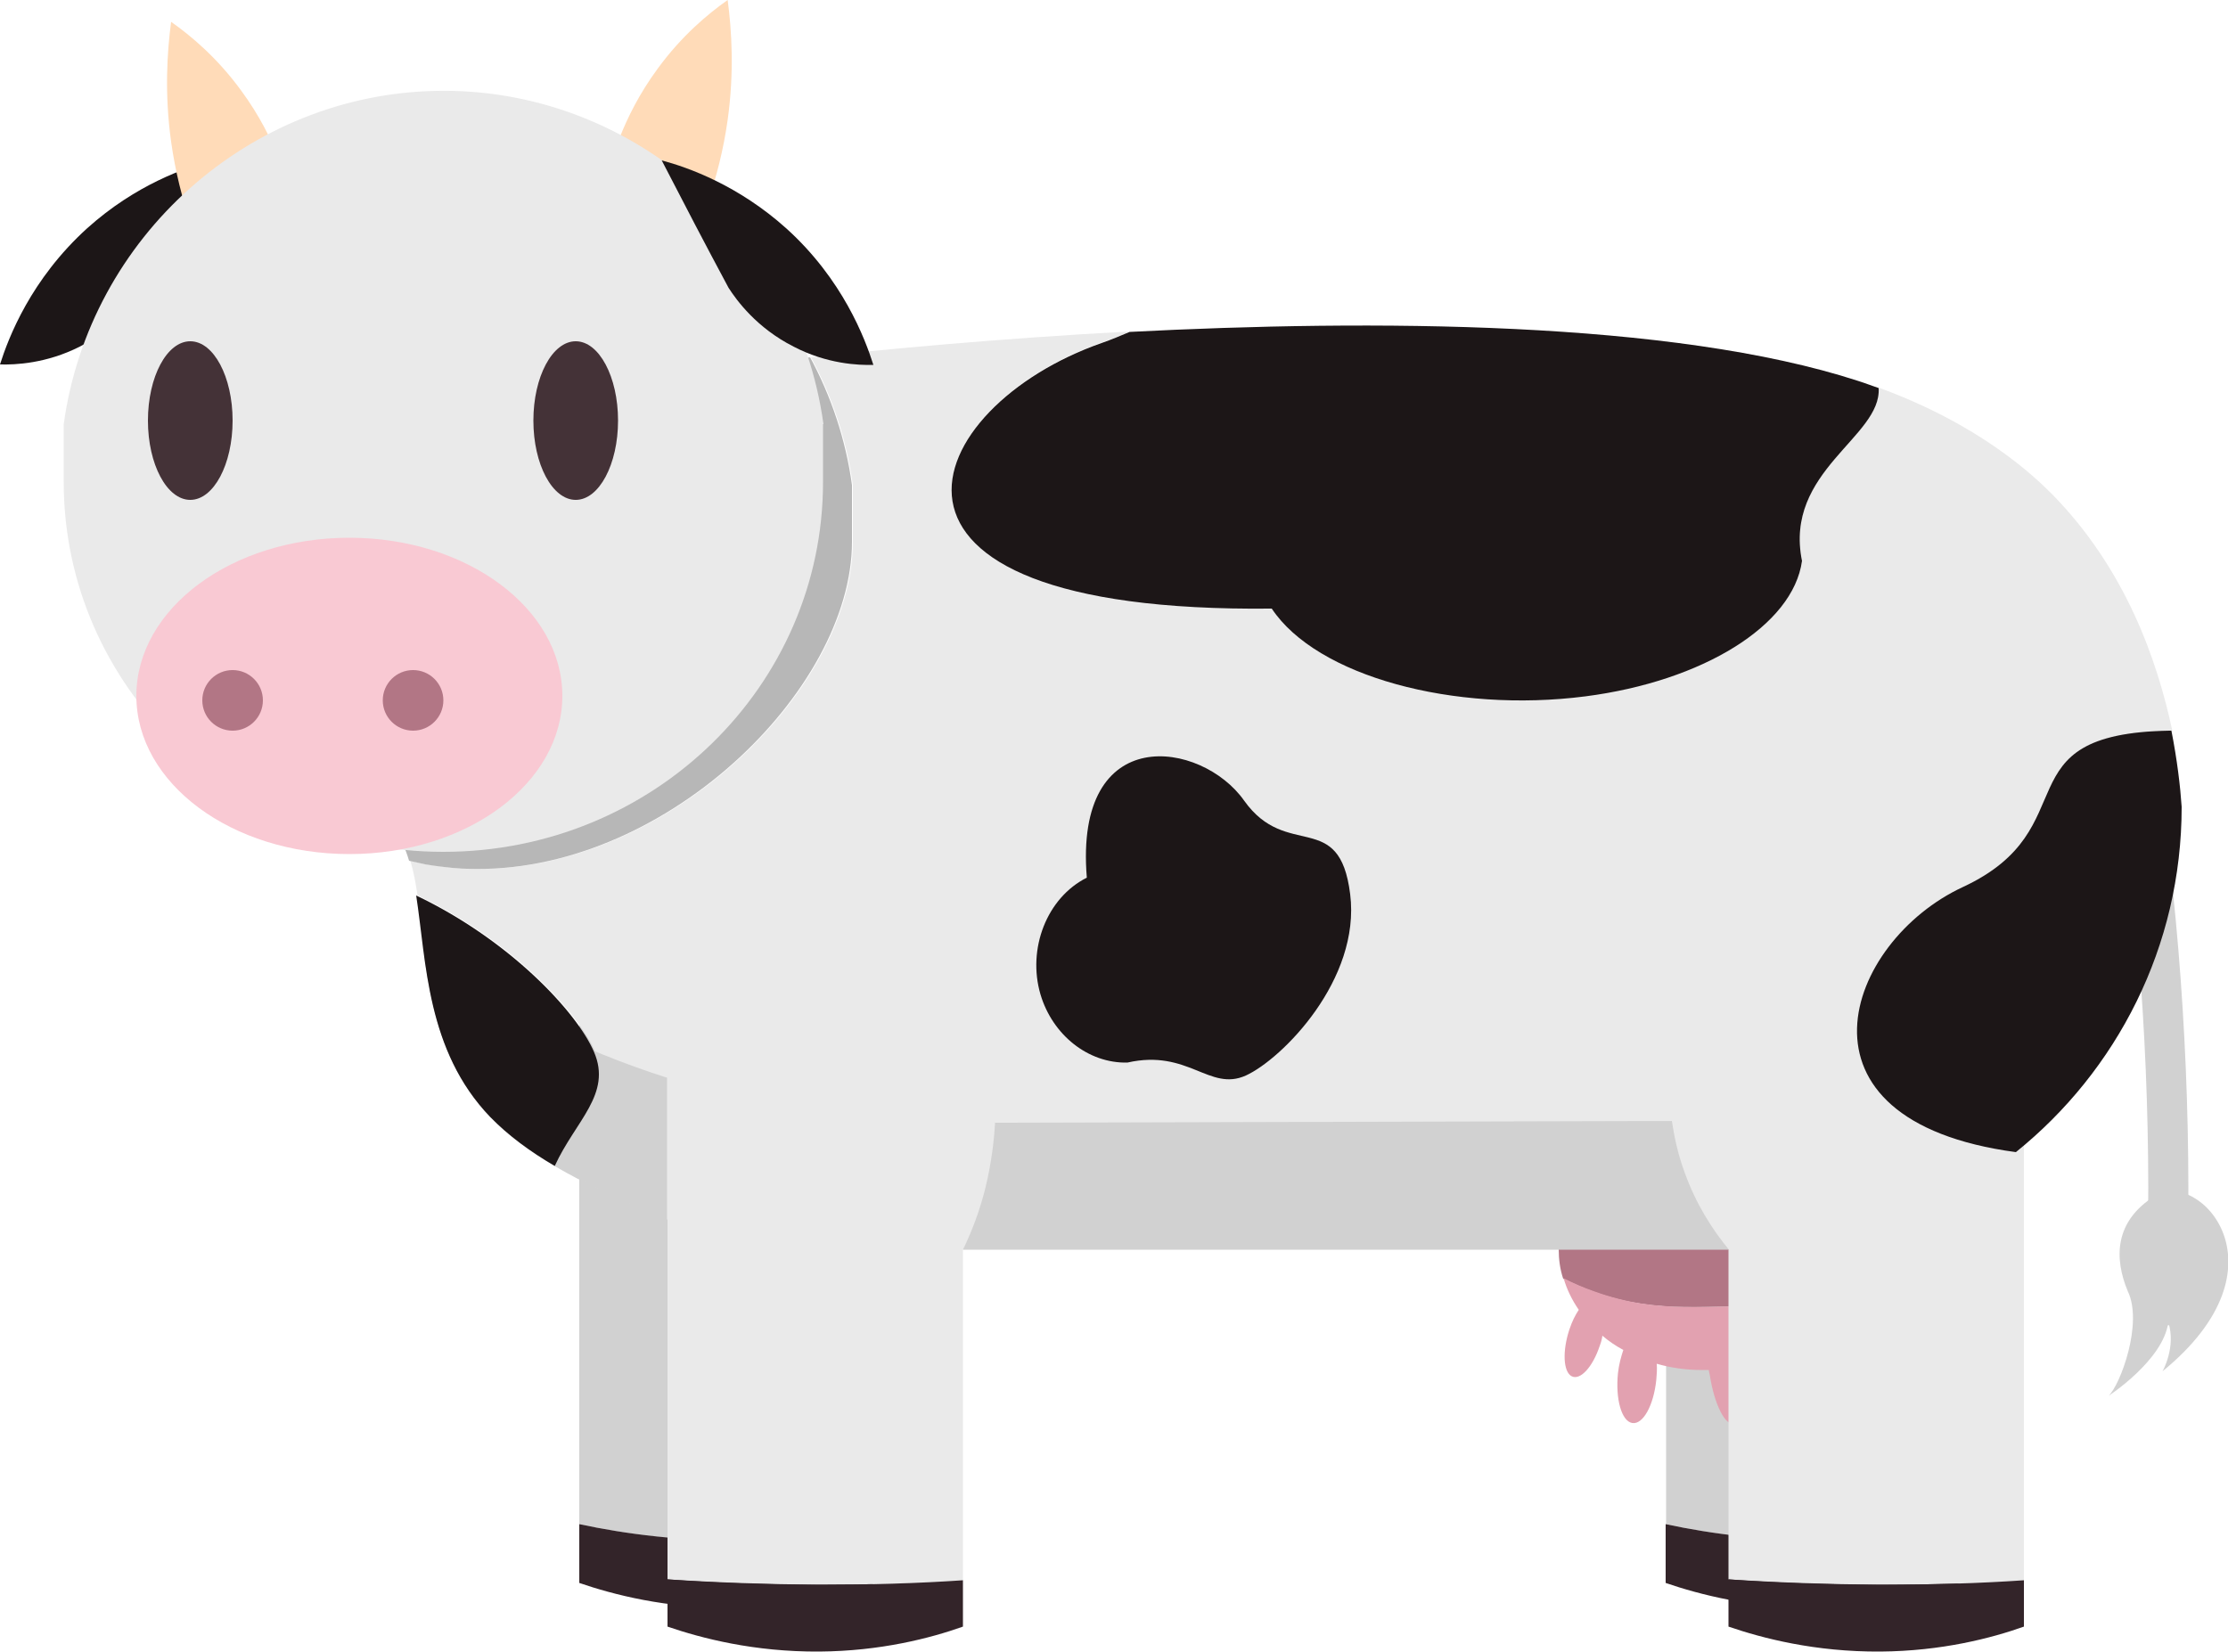 <?xml version="1.0" encoding="utf-8"?>
<!-- Generator: Adobe Illustrator 26.0.2, SVG Export Plug-In . SVG Version: 6.00 Build 0)  -->
<svg version="1.1" id="Layer_1" xmlns="http://www.w3.org/2000/svg" xmlns:xlink="http://www.w3.org/1999/xlink" x="0px" y="0px"
	 viewBox="0 0 500 370.8" style="enable-background:new 0 0 500 370.8;" xml:space="preserve">
<style type="text/css">
	.st0{fill:#D1D1D1;}
	.st1{fill:#332429;}
	.st2{fill:#EAEAEA;}
	.st3{fill:#B7B7B7;}
	.st4{fill:#1C1617;}
	.st5{fill:#FFDBB8;}
	.st6{fill:#F9C9D3;}
	.st7{fill:#B27685;}
	.st8{fill:#443237;}
	.st9{fill:#E2A1B0;}
</style>
<g>
	<g id="Tail">
		<path class="st0" d="M486.1,297.5c-0.1,0-0.1,0-0.2,0c-2.5-0.1-4.4-2.2-4.3-4.7c1.4-35.1-0.1-70.5-4.4-105.2
			c-2.1-16.6-4.9-33.3-8.3-49.7c-0.5-2.4,1.1-4.8,3.5-5.3c2.4-0.5,4.8,1.1,5.3,3.5c3.5,16.6,6.3,33.6,8.4,50.5
			c4.4,35.2,5.9,71.1,4.5,106.7C490.5,295.6,488.5,297.5,486.1,297.5z"/>
		<path class="st0" d="M473.2,313.3c2.6-2.4,7.8-16.3,4.3-23.5c-3-7.2-3.2-15.7,6.3-21.5s30.5,15.8,1.5,39.5c0,0,3.1-5.4,1.3-11
			C485.5,305.3,473.2,313.3,473.2,313.3z"/>
	</g>
	<g>
		<path class="st0" d="M168.5,345.7c10.5-0.3,19.9-1.6,27.9-3.3V220.6H130c0,40.5,0,81,0,121.5C140.3,344.3,153.3,346.2,168.5,345.7
			z"/>
		<path class="st1" d="M168.5,345.7c-15.1,0.4-28.2-1.4-38.5-3.6c0,4.4,0,8.8,0,13.2c7.6,2.6,19.4,5.7,34.1,5.6
			c13.7-0.1,24.9-3,32.2-5.6v-12.9C188.4,344.1,179,345.4,168.5,345.7z"/>
	</g>
	<g>
		<path class="st0" d="M412.3,345.7c10.5-0.3,19.9-1.6,27.9-3.3V220.6h-66.3c0,40.5,0,81,0,121.5
			C384.1,344.3,397.1,346.2,412.3,345.7z"/>
		<path class="st1" d="M412.3,345.7c-15.1,0.4-28.2-1.4-38.5-3.6c0,4.4,0,8.8,0,13.2c7.6,2.6,19.4,5.7,34.1,5.6
			c13.7-0.1,24.9-3,32.2-5.6v-12.9C432.2,344.1,422.8,345.4,412.3,345.7z"/>
	</g>
	<path class="st2" d="M460.5,110.9c-3.9-3.9-15.9-15.5-38.9-23.9c0.7,11-21.3,18.6-17.2,38.8c-2,14.5-22.3,27-48.6,30.4
		c-29.5,3.8-60.3-4.4-70.4-19.7c-99.4,1.1-78.8-45.4-38.2-59.6c2.3-0.8,4.4-1.6,6.3-2.5c-29.9,1.6-55.9,4.1-71.5,5.8
		c4.7,8.7,8,18.4,9.4,28.7v12.7h0c0,0,0,0,0,0c0,33.4-42.6,75-86.4,73.4c-1,0-4.5-0.2-9.3-1c-1.2-0.2-2.4-0.5-3.6-0.8
		c0.7,2.4,1.2,5,1.6,7.8c20.9,9.9,36,26.2,39.9,35.1c4.1,9.4-4.3,15.4-8.8,25.6c7.1,4.2,15,7.6,22.5,11c8.6,3.8,15.9,6.2,20.8,7.7
		h222.4c23.5,0,45.1-8.2,62.1-21.8c-52.9-7.1-38.2-47.3-11.9-59.5c28.5-13.2,8.1-34.4,46.3-35.1c0.2,0,0.3,0,0.5,0
		C484.1,148.1,477,127.7,460.5,110.9z"/>
	<g id="Head">
		<path class="st3" d="M104.8,195c43.8,1.6,86.4-40,86.4-73.4c0,0,0,0,0,0h0v-12.7c-1.4-10.3-4.7-20-9.4-28.7
			c-6.8,0.7-11.6,1.3-14,1.6c-54.8,0-99.3,44.4-99.3,99.3v0c3.2-1,8.9-2.2,14.3,0.3c4.8,2.2,7.4,6.4,9,11.8c1.2,0.3,2.4,0.5,3.6,0.8
			C100.2,194.8,103.8,195,104.8,195z"/>
		<path class="st4" d="M47.6,36c-6,1.6-17.2,5.5-28,15.2C6.9,62.7,1.9,75.8,0,81.8c3.4,0.1,10.4-0.2,17.9-4
			c8.3-4.2,12.8-10.3,14.7-13.2C37.6,55.1,42.6,45.6,47.6,36z"/>
		<path class="st5" d="M139.1,30.8c1.7-4.3,4.3-9.7,8.5-15.4C153,8,158.9,3.1,163.3,0c0.9,6.8,1.5,16.1,0,26.9
			C161.4,40.4,157,51,153.5,58C148.7,48.9,143.9,39.8,139.1,30.8z"/>
		<path class="st5" d="M62.6,35.7c-1.7-4.3-4.3-9.7-8.5-15.4C48.7,12.9,42.8,8,38.4,4.9c-0.9,6.8-1.5,16.1,0,26.9
			c1.9,13.6,6.3,24.2,9.8,31.1C53,53.8,57.8,44.7,62.6,35.7z"/>
		<path class="st2" d="M184.8,95.2c-6-43.4-43.8-75.7-86.9-74.8C56,21.2,20.1,53.1,14.3,95.2c0,4.3,0,8.6,0,13c0,0,0,0,0,0
			c0,45.8,38.2,83,85.2,83c47.1,0,85.2-37.2,85.2-83c0,0,0,0,0,0h0V95.2z"/>
		<ellipse class="st6" cx="78.4" cy="156.2" rx="47.8" ry="35.5"/>
		<g>
			<circle class="st7" cx="52.2" cy="157.2" r="6.8"/>
			<circle class="st7" cx="92.7" cy="157.2" r="6.8"/>
		</g>
		<g>
			<ellipse class="st8" cx="42.7" cy="94.4" rx="9.5" ry="17.8"/>
			<ellipse class="st8" cx="129.2" cy="94.4" rx="9.5" ry="17.8"/>
		</g>
		<path class="st4" d="M148.5,36c6,1.6,17.2,5.6,28,15.3c12.6,11.4,17.6,24.6,19.5,30.6c-3.4,0.1-10.4-0.2-17.9-4.1
			c-8.3-4.2-12.8-10.4-14.6-13.2C158.4,55.1,153.4,45.5,148.5,36z"/>
	</g>
	<g>
		<path class="st7" d="M400.1,293.2c2.7,0.1,5.8,0.3,9.2,0.6c2.6-4,4.2-8.5,4.2-13.4h-63.7c0,2.3,0.3,4.5,1,6.6c2.1,1,4.4,2.1,7,3
			C372.5,295.2,383.1,292.7,400.1,293.2z"/>
		<path class="st9" d="M409.4,293.8c-3.5-0.3-6.5-0.5-9.2-0.6c-17-0.5-27.6,2-42.3-3.3c-2.6-0.9-4.9-1.9-7-3
			c0.7,2.5,1.9,4.9,3.4,7.1c-0.8,1.2-1.5,2.6-2.1,4.4c-1.6,4.8-1.4,9.5,0.5,10.5c1.9,1,4.7-2,6.3-6.8c0.3-0.8,0.5-1.5,0.6-2.3
			c1.4,1.2,3,2.3,4.7,3.2c-0.5,1.5-1,3.3-1.2,5.2c-0.6,5.8,0.8,10.8,3.2,11.2c2.4,0.4,4.8-3.9,5.4-9.7c0.1-1.2,0.2-2.4,0.1-3.6
			c3.1,0.9,6.5,1.4,10,1.4c0.6,0,1.2,0,1.7,0c0,0.4,0.1,0.7,0.2,1.1c1,6.6,3.5,11.5,5.4,10.9c2-0.6,2.7-6.4,1.6-13.1c0,0,0,0,0,0
			c3.3-0.8,6.3-2.1,9-3.7c2.8,6.6,6.1,10.8,7.6,9.6c1.6-1.2,0.9-7.3-1.5-14.3C407.1,296.8,408.3,295.4,409.4,293.8z"/>
	</g>
	<g>
		<path class="st2" d="M216.1,354.8V230.4h-66.3c0,41.4,0,82.8,0,124.1c10.8,0.7,22.1,1.1,34,1.2C195,355.7,205.8,355.4,216.1,354.8
			z"/>
		<path class="st1" d="M183.8,355.7c-11.9,0-23.3-0.4-34-1.2c0,3.5,0,7.1,0,10.6c7.6,2.6,19.4,5.7,34.1,5.6
			c13.7-0.1,24.9-3,32.2-5.6v-10.4C205.8,355.4,195,355.7,183.8,355.7z"/>
	</g>
	<g>
		<path class="st2" d="M454.2,354.8V230.4h-66.3c0,41.4,0,82.8,0,124.1c10.8,0.7,22.1,1.1,34,1.2C433.2,355.7,444,355.4,454.2,354.8
			z"/>
		<path class="st1" d="M421.9,355.7c-11.9,0-23.3-0.4-34-1.2c0,3.5,0,7.1,0,10.6c7.6,2.6,19.4,5.7,34.1,5.6
			c13.7-0.1,24.9-3,32.2-5.6v-10.4C444,355.4,433.2,355.7,421.9,355.7z"/>
	</g>
	<g>
		<path class="st0" d="M223.3,252c50.6-0.1,101.2-0.3,151.9-0.4c0.5,3.4,1.3,7.3,2.8,11.4c2.6,7.3,6.3,13,10,17.5H216.1
			c1.8-3.7,3.7-8.4,5.1-14.1C222.5,260.9,223.1,256,223.3,252z"/>
	</g>
	<g>
		<path class="st0" d="M119.3,229.3c-9-4.7-17.1-9.7-24.1-14.8c1.7,12.2,4.5,25.5,14.9,36.3c9.4,9.8,23.8,16.1,37,22
			c0.9,0.4,1.8,0.8,2.6,1.1v-32C140.6,239,130.2,235,119.3,229.3z"/>
	</g>
	<g id="Spots">
		<path class="st4" d="M285.4,136.6c10.1,15.2,40.9,23.5,70.4,19.7c26.3-3.4,46.6-15.9,48.6-30.4c-4.1-20.2,17.9-27.8,17.2-38.8
			c-1.5-0.5-3-1.1-4.6-1.6c-41.8-13.6-109.2-13.8-163.5-11c-1.9,0.8-4,1.7-6.3,2.5C206.6,91.2,185.9,137.7,285.4,136.6z"/>
		<path class="st4" d="M133.3,236.1c-3.8-8.9-18.9-25.1-39.9-35.1c2.3,14.9,2.3,34.8,16.6,49.7c4.1,4.2,9,7.8,14.5,11
			C129.1,251.6,137.4,245.6,133.3,236.1z"/>
		<path class="st4" d="M253,238.5c13.7-3.1,18.4,6.6,26.6,2.9c8.1-3.7,25.8-21.5,23.4-40.7c-2.4-19.3-14.2-7.5-23.8-21
			c-9.5-13.5-38.2-17.9-35.3,17.3c-9,4.5-13.4,16-10.4,26.2C236.2,232.3,244.2,238.7,253,238.5z"/>
		<path class="st4" d="M489.6,181.1L489.6,181.1c-0.3-4.5-1-10.5-2.3-17.1c-0.2,0-0.3,0-0.5,0c-38.2,0.7-17.9,21.9-46.3,35.1
			c-26.3,12.2-41,52.4,11.9,59.5C475,240.4,489.6,212.5,489.6,181.1z"/>
	</g>
</g>
</svg>
